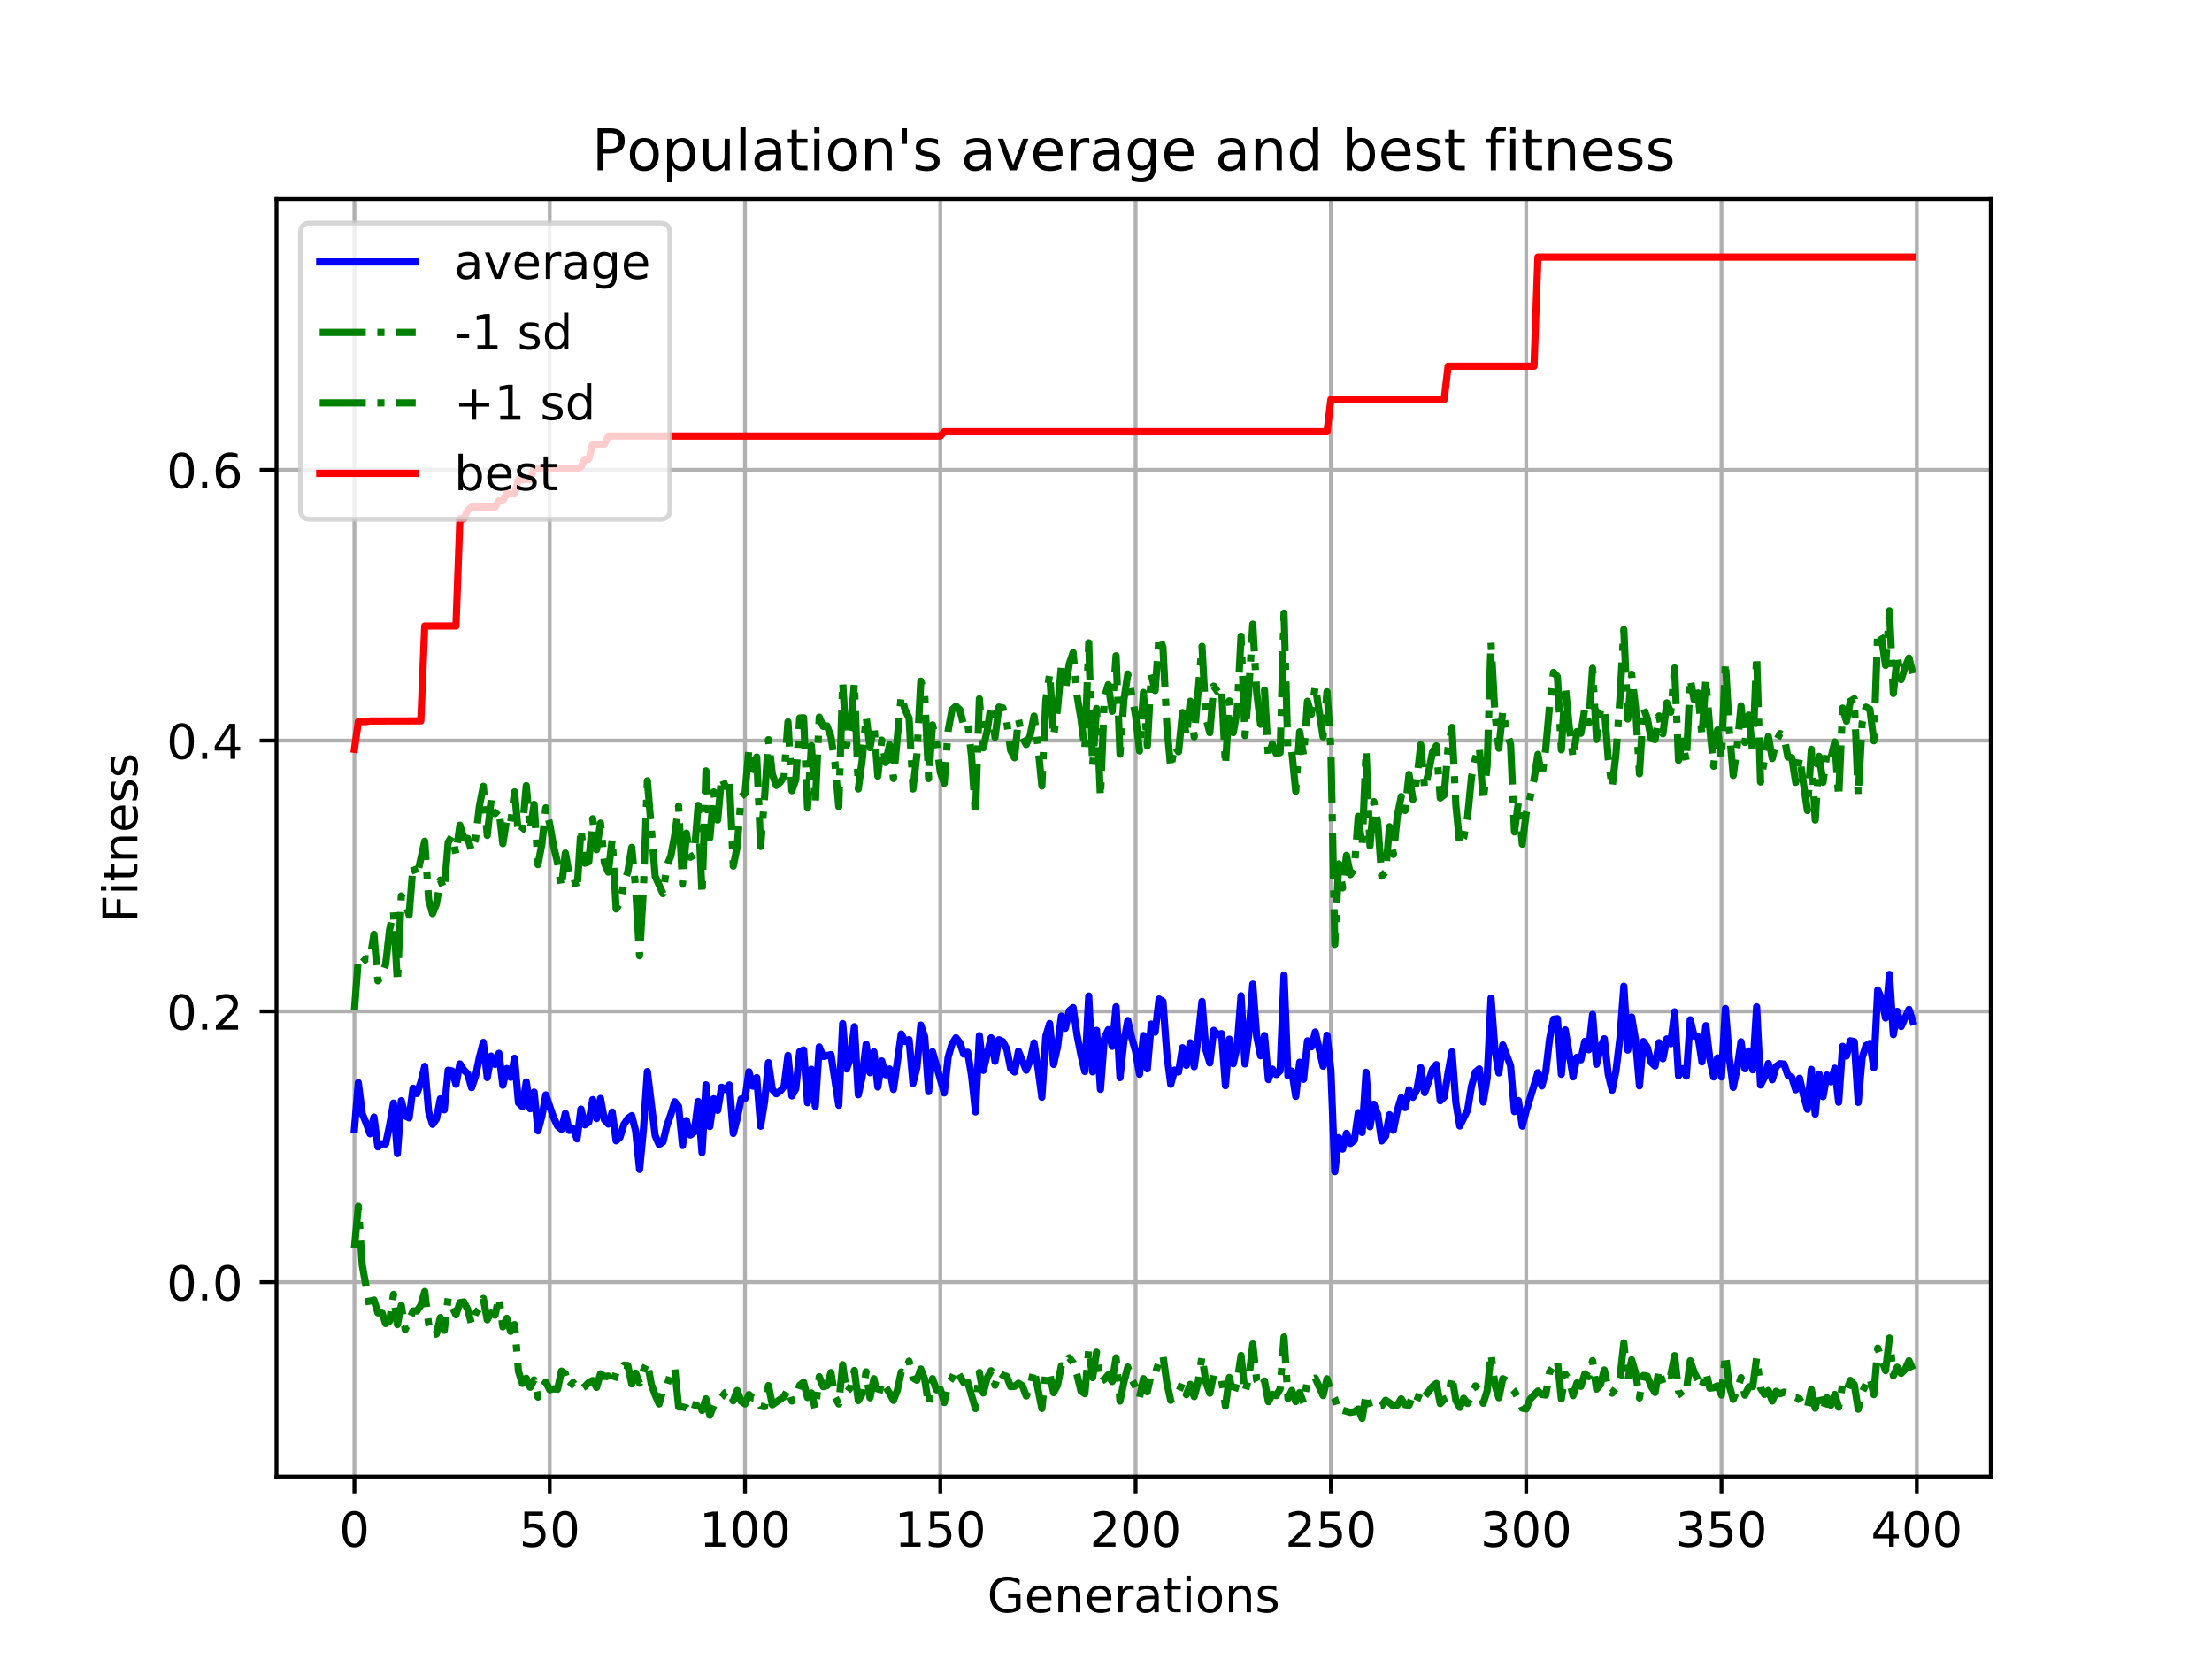 <?xml version="1.0" encoding="utf-8" standalone="no"?>
<!DOCTYPE svg PUBLIC "-//W3C//DTD SVG 1.1//EN"
  "http://www.w3.org/Graphics/SVG/1.1/DTD/svg11.dtd">
<!-- Created with matplotlib (https://matplotlib.org/) -->
<svg height="345.6pt" version="1.1" viewBox="0 0 460.8 345.6" width="460.8pt" xmlns="http://www.w3.org/2000/svg" xmlns:xlink="http://www.w3.org/1999/xlink">
 <defs>
  <style type="text/css">
*{stroke-linecap:butt;stroke-linejoin:round;}
  </style>
 </defs>
 <g id="figure_1">
  <g id="patch_1">
   <path d="M 0 345.6 
L 460.8 345.6 
L 460.8 0 
L 0 0 
z
" style="fill:#ffffff;"/>
  </g>
  <g id="axes_1">
   <g id="patch_2">
    <path d="M 57.6 307.584 
L 414.72 307.584 
L 414.72 41.472 
L 57.6 41.472 
z
" style="fill:#ffffff;"/>
   </g>
   <g id="matplotlib.axis_1">
    <g id="xtick_1">
     <g id="line2d_1">
      <path clip-path="url(#p61e92f8ce6)" d="M 73.833 307.584 
L 73.833 41.472 
" style="fill:none;stroke:#b0b0b0;stroke-linecap:square;stroke-width:0.8;"/>
     </g>
     <g id="line2d_2">
      <defs>
       <path d="M 0 0 
L 0 3.5 
" id="m9852af6281" style="stroke:#000000;stroke-width:0.8;"/>
      </defs>
      <g>
       <use style="stroke:#000000;stroke-width:0.8;" x="73.833" xlink:href="#m9852af6281" y="307.584"/>
      </g>
     </g>
     <g id="text_1">
      <!-- 0 -->
      <defs>
       <path d="M 31.781 66.406 
Q 24.172 66.406 20.328 58.906 
Q 16.5 51.422 16.5 36.375 
Q 16.5 21.391 20.328 13.891 
Q 24.172 6.391 31.781 6.391 
Q 39.453 6.391 43.281 13.891 
Q 47.125 21.391 47.125 36.375 
Q 47.125 51.422 43.281 58.906 
Q 39.453 66.406 31.781 66.406 
z
M 31.781 74.219 
Q 44.047 74.219 50.516 64.516 
Q 56.984 54.828 56.984 36.375 
Q 56.984 17.969 50.516 8.266 
Q 44.047 -1.422 31.781 -1.422 
Q 19.531 -1.422 13.062 8.266 
Q 6.594 17.969 6.594 36.375 
Q 6.594 54.828 13.062 64.516 
Q 19.531 74.219 31.781 74.219 
z
" id="DejaVuSans-48"/>
      </defs>
      <g transform="translate(70.651 322.182)scale(0.1 -0.1)">
       <use xlink:href="#DejaVuSans-48"/>
      </g>
     </g>
    </g>
    <g id="xtick_2">
     <g id="line2d_3">
      <path clip-path="url(#p61e92f8ce6)" d="M 114.516 307.584 
L 114.516 41.472 
" style="fill:none;stroke:#b0b0b0;stroke-linecap:square;stroke-width:0.8;"/>
     </g>
     <g id="line2d_4">
      <g>
       <use style="stroke:#000000;stroke-width:0.8;" x="114.516" xlink:href="#m9852af6281" y="307.584"/>
      </g>
     </g>
     <g id="text_2">
      <!-- 50 -->
      <defs>
       <path d="M 10.797 72.906 
L 49.516 72.906 
L 49.516 64.594 
L 19.828 64.594 
L 19.828 46.734 
Q 21.969 47.469 24.109 47.828 
Q 26.266 48.188 28.422 48.188 
Q 40.625 48.188 47.75 41.5 
Q 54.891 34.812 54.891 23.391 
Q 54.891 11.625 47.562 5.094 
Q 40.234 -1.422 26.906 -1.422 
Q 22.312 -1.422 17.547 -0.641 
Q 12.797 0.141 7.719 1.703 
L 7.719 11.625 
Q 12.109 9.234 16.797 8.062 
Q 21.484 6.891 26.703 6.891 
Q 35.156 6.891 40.078 11.328 
Q 45.016 15.766 45.016 23.391 
Q 45.016 31 40.078 35.438 
Q 35.156 39.891 26.703 39.891 
Q 22.75 39.891 18.812 39.016 
Q 14.891 38.141 10.797 36.281 
z
" id="DejaVuSans-53"/>
      </defs>
      <g transform="translate(108.154 322.182)scale(0.1 -0.1)">
       <use xlink:href="#DejaVuSans-53"/>
       <use x="63.623" xlink:href="#DejaVuSans-48"/>
      </g>
     </g>
    </g>
    <g id="xtick_3">
     <g id="line2d_5">
      <path clip-path="url(#p61e92f8ce6)" d="M 155.2 307.584 
L 155.2 41.472 
" style="fill:none;stroke:#b0b0b0;stroke-linecap:square;stroke-width:0.8;"/>
     </g>
     <g id="line2d_6">
      <g>
       <use style="stroke:#000000;stroke-width:0.8;" x="155.2" xlink:href="#m9852af6281" y="307.584"/>
      </g>
     </g>
     <g id="text_3">
      <!-- 100 -->
      <defs>
       <path d="M 12.406 8.297 
L 28.516 8.297 
L 28.516 63.922 
L 10.984 60.406 
L 10.984 69.391 
L 28.422 72.906 
L 38.281 72.906 
L 38.281 8.297 
L 54.391 8.297 
L 54.391 0 
L 12.406 0 
z
" id="DejaVuSans-49"/>
      </defs>
      <g transform="translate(145.656 322.182)scale(0.1 -0.1)">
       <use xlink:href="#DejaVuSans-49"/>
       <use x="63.623" xlink:href="#DejaVuSans-48"/>
       <use x="127.246" xlink:href="#DejaVuSans-48"/>
      </g>
     </g>
    </g>
    <g id="xtick_4">
     <g id="line2d_7">
      <path clip-path="url(#p61e92f8ce6)" d="M 195.883 307.584 
L 195.883 41.472 
" style="fill:none;stroke:#b0b0b0;stroke-linecap:square;stroke-width:0.8;"/>
     </g>
     <g id="line2d_8">
      <g>
       <use style="stroke:#000000;stroke-width:0.8;" x="195.883" xlink:href="#m9852af6281" y="307.584"/>
      </g>
     </g>
     <g id="text_4">
      <!-- 150 -->
      <g transform="translate(186.34 322.182)scale(0.1 -0.1)">
       <use xlink:href="#DejaVuSans-49"/>
       <use x="63.623" xlink:href="#DejaVuSans-53"/>
       <use x="127.246" xlink:href="#DejaVuSans-48"/>
      </g>
     </g>
    </g>
    <g id="xtick_5">
     <g id="line2d_9">
      <path clip-path="url(#p61e92f8ce6)" d="M 236.567 307.584 
L 236.567 41.472 
" style="fill:none;stroke:#b0b0b0;stroke-linecap:square;stroke-width:0.8;"/>
     </g>
     <g id="line2d_10">
      <g>
       <use style="stroke:#000000;stroke-width:0.8;" x="236.567" xlink:href="#m9852af6281" y="307.584"/>
      </g>
     </g>
     <g id="text_5">
      <!-- 200 -->
      <defs>
       <path d="M 19.188 8.297 
L 53.609 8.297 
L 53.609 0 
L 7.328 0 
L 7.328 8.297 
Q 12.938 14.109 22.625 23.891 
Q 32.328 33.688 34.812 36.531 
Q 39.547 41.844 41.422 45.531 
Q 43.312 49.219 43.312 52.781 
Q 43.312 58.594 39.234 62.25 
Q 35.156 65.922 28.609 65.922 
Q 23.969 65.922 18.812 64.312 
Q 13.672 62.703 7.812 59.422 
L 7.812 69.391 
Q 13.766 71.781 18.938 73 
Q 24.125 74.219 28.422 74.219 
Q 39.75 74.219 46.484 68.547 
Q 53.219 62.891 53.219 53.422 
Q 53.219 48.922 51.531 44.891 
Q 49.859 40.875 45.406 35.406 
Q 44.188 33.984 37.641 27.219 
Q 31.109 20.453 19.188 8.297 
z
" id="DejaVuSans-50"/>
      </defs>
      <g transform="translate(227.023 322.182)scale(0.1 -0.1)">
       <use xlink:href="#DejaVuSans-50"/>
       <use x="63.623" xlink:href="#DejaVuSans-48"/>
       <use x="127.246" xlink:href="#DejaVuSans-48"/>
      </g>
     </g>
    </g>
    <g id="xtick_6">
     <g id="line2d_11">
      <path clip-path="url(#p61e92f8ce6)" d="M 277.25 307.584 
L 277.25 41.472 
" style="fill:none;stroke:#b0b0b0;stroke-linecap:square;stroke-width:0.8;"/>
     </g>
     <g id="line2d_12">
      <g>
       <use style="stroke:#000000;stroke-width:0.8;" x="277.25" xlink:href="#m9852af6281" y="307.584"/>
      </g>
     </g>
     <g id="text_6">
      <!-- 250 -->
      <g transform="translate(267.707 322.182)scale(0.1 -0.1)">
       <use xlink:href="#DejaVuSans-50"/>
       <use x="63.623" xlink:href="#DejaVuSans-53"/>
       <use x="127.246" xlink:href="#DejaVuSans-48"/>
      </g>
     </g>
    </g>
    <g id="xtick_7">
     <g id="line2d_13">
      <path clip-path="url(#p61e92f8ce6)" d="M 317.934 307.584 
L 317.934 41.472 
" style="fill:none;stroke:#b0b0b0;stroke-linecap:square;stroke-width:0.8;"/>
     </g>
     <g id="line2d_14">
      <g>
       <use style="stroke:#000000;stroke-width:0.8;" x="317.934" xlink:href="#m9852af6281" y="307.584"/>
      </g>
     </g>
     <g id="text_7">
      <!-- 300 -->
      <defs>
       <path d="M 40.578 39.312 
Q 47.656 37.797 51.625 33 
Q 55.609 28.219 55.609 21.188 
Q 55.609 10.406 48.188 4.484 
Q 40.766 -1.422 27.094 -1.422 
Q 22.516 -1.422 17.656 -0.516 
Q 12.797 0.391 7.625 2.203 
L 7.625 11.719 
Q 11.719 9.328 16.594 8.109 
Q 21.484 6.891 26.812 6.891 
Q 36.078 6.891 40.938 10.547 
Q 45.797 14.203 45.797 21.188 
Q 45.797 27.641 41.281 31.266 
Q 36.766 34.906 28.719 34.906 
L 20.219 34.906 
L 20.219 43.016 
L 29.109 43.016 
Q 36.375 43.016 40.234 45.922 
Q 44.094 48.828 44.094 54.297 
Q 44.094 59.906 40.109 62.906 
Q 36.141 65.922 28.719 65.922 
Q 24.656 65.922 20.016 65.031 
Q 15.375 64.156 9.812 62.312 
L 9.812 71.094 
Q 15.438 72.656 20.344 73.438 
Q 25.25 74.219 29.594 74.219 
Q 40.828 74.219 47.359 69.109 
Q 53.906 64.016 53.906 55.328 
Q 53.906 49.266 50.438 45.094 
Q 46.969 40.922 40.578 39.312 
z
" id="DejaVuSans-51"/>
      </defs>
      <g transform="translate(308.39 322.182)scale(0.1 -0.1)">
       <use xlink:href="#DejaVuSans-51"/>
       <use x="63.623" xlink:href="#DejaVuSans-48"/>
       <use x="127.246" xlink:href="#DejaVuSans-48"/>
      </g>
     </g>
    </g>
    <g id="xtick_8">
     <g id="line2d_15">
      <path clip-path="url(#p61e92f8ce6)" d="M 358.617 307.584 
L 358.617 41.472 
" style="fill:none;stroke:#b0b0b0;stroke-linecap:square;stroke-width:0.8;"/>
     </g>
     <g id="line2d_16">
      <g>
       <use style="stroke:#000000;stroke-width:0.8;" x="358.617" xlink:href="#m9852af6281" y="307.584"/>
      </g>
     </g>
     <g id="text_8">
      <!-- 350 -->
      <g transform="translate(349.074 322.182)scale(0.1 -0.1)">
       <use xlink:href="#DejaVuSans-51"/>
       <use x="63.623" xlink:href="#DejaVuSans-53"/>
       <use x="127.246" xlink:href="#DejaVuSans-48"/>
      </g>
     </g>
    </g>
    <g id="xtick_9">
     <g id="line2d_17">
      <path clip-path="url(#p61e92f8ce6)" d="M 399.301 307.584 
L 399.301 41.472 
" style="fill:none;stroke:#b0b0b0;stroke-linecap:square;stroke-width:0.8;"/>
     </g>
     <g id="line2d_18">
      <g>
       <use style="stroke:#000000;stroke-width:0.8;" x="399.301" xlink:href="#m9852af6281" y="307.584"/>
      </g>
     </g>
     <g id="text_9">
      <!-- 400 -->
      <defs>
       <path d="M 37.797 64.312 
L 12.891 25.391 
L 37.797 25.391 
z
M 35.203 72.906 
L 47.609 72.906 
L 47.609 25.391 
L 58.016 25.391 
L 58.016 17.188 
L 47.609 17.188 
L 47.609 0 
L 37.797 0 
L 37.797 17.188 
L 4.891 17.188 
L 4.891 26.703 
z
" id="DejaVuSans-52"/>
      </defs>
      <g transform="translate(389.757 322.182)scale(0.1 -0.1)">
       <use xlink:href="#DejaVuSans-52"/>
       <use x="63.623" xlink:href="#DejaVuSans-48"/>
       <use x="127.246" xlink:href="#DejaVuSans-48"/>
      </g>
     </g>
    </g>
    <g id="text_10">
     <!-- Generations -->
     <defs>
      <path d="M 59.516 10.406 
L 59.516 29.984 
L 43.406 29.984 
L 43.406 38.094 
L 69.281 38.094 
L 69.281 6.781 
Q 63.578 2.734 56.688 0.656 
Q 49.812 -1.422 42 -1.422 
Q 24.906 -1.422 15.25 8.562 
Q 5.609 18.562 5.609 36.375 
Q 5.609 54.25 15.25 64.234 
Q 24.906 74.219 42 74.219 
Q 49.125 74.219 55.547 72.453 
Q 61.969 70.703 67.391 67.281 
L 67.391 56.781 
Q 61.922 61.422 55.766 63.766 
Q 49.609 66.109 42.828 66.109 
Q 29.438 66.109 22.719 58.641 
Q 16.016 51.172 16.016 36.375 
Q 16.016 21.625 22.719 14.156 
Q 29.438 6.688 42.828 6.688 
Q 48.047 6.688 52.141 7.594 
Q 56.25 8.5 59.516 10.406 
z
" id="DejaVuSans-71"/>
      <path d="M 56.203 29.594 
L 56.203 25.203 
L 14.891 25.203 
Q 15.484 15.922 20.484 11.062 
Q 25.484 6.203 34.422 6.203 
Q 39.594 6.203 44.453 7.469 
Q 49.312 8.734 54.109 11.281 
L 54.109 2.781 
Q 49.266 0.734 44.188 -0.344 
Q 39.109 -1.422 33.891 -1.422 
Q 20.797 -1.422 13.156 6.188 
Q 5.516 13.812 5.516 26.812 
Q 5.516 40.234 12.766 48.109 
Q 20.016 56 32.328 56 
Q 43.359 56 49.781 48.891 
Q 56.203 41.797 56.203 29.594 
z
M 47.219 32.234 
Q 47.125 39.594 43.094 43.984 
Q 39.062 48.391 32.422 48.391 
Q 24.906 48.391 20.391 44.141 
Q 15.875 39.891 15.188 32.172 
z
" id="DejaVuSans-101"/>
      <path d="M 54.891 33.016 
L 54.891 0 
L 45.906 0 
L 45.906 32.719 
Q 45.906 40.484 42.875 44.328 
Q 39.844 48.188 33.797 48.188 
Q 26.516 48.188 22.312 43.547 
Q 18.109 38.922 18.109 30.906 
L 18.109 0 
L 9.078 0 
L 9.078 54.688 
L 18.109 54.688 
L 18.109 46.188 
Q 21.344 51.125 25.703 53.562 
Q 30.078 56 35.797 56 
Q 45.219 56 50.047 50.172 
Q 54.891 44.344 54.891 33.016 
z
" id="DejaVuSans-110"/>
      <path d="M 41.109 46.297 
Q 39.594 47.172 37.812 47.578 
Q 36.031 48 33.891 48 
Q 26.266 48 22.188 43.047 
Q 18.109 38.094 18.109 28.812 
L 18.109 0 
L 9.078 0 
L 9.078 54.688 
L 18.109 54.688 
L 18.109 46.188 
Q 20.953 51.172 25.484 53.578 
Q 30.031 56 36.531 56 
Q 37.453 56 38.578 55.875 
Q 39.703 55.766 41.062 55.516 
z
" id="DejaVuSans-114"/>
      <path d="M 34.281 27.484 
Q 23.391 27.484 19.188 25 
Q 14.984 22.516 14.984 16.5 
Q 14.984 11.719 18.141 8.906 
Q 21.297 6.109 26.703 6.109 
Q 34.188 6.109 38.703 11.406 
Q 43.219 16.703 43.219 25.484 
L 43.219 27.484 
z
M 52.203 31.203 
L 52.203 0 
L 43.219 0 
L 43.219 8.297 
Q 40.141 3.328 35.547 0.953 
Q 30.953 -1.422 24.312 -1.422 
Q 15.922 -1.422 10.953 3.297 
Q 6 8.016 6 15.922 
Q 6 25.141 12.172 29.828 
Q 18.359 34.516 30.609 34.516 
L 43.219 34.516 
L 43.219 35.406 
Q 43.219 41.609 39.141 45 
Q 35.062 48.391 27.688 48.391 
Q 23 48.391 18.547 47.266 
Q 14.109 46.141 10.016 43.891 
L 10.016 52.203 
Q 14.938 54.109 19.578 55.047 
Q 24.219 56 28.609 56 
Q 40.484 56 46.344 49.844 
Q 52.203 43.703 52.203 31.203 
z
" id="DejaVuSans-97"/>
      <path d="M 18.312 70.219 
L 18.312 54.688 
L 36.812 54.688 
L 36.812 47.703 
L 18.312 47.703 
L 18.312 18.016 
Q 18.312 11.328 20.141 9.422 
Q 21.969 7.516 27.594 7.516 
L 36.812 7.516 
L 36.812 0 
L 27.594 0 
Q 17.188 0 13.234 3.875 
Q 9.281 7.766 9.281 18.016 
L 9.281 47.703 
L 2.688 47.703 
L 2.688 54.688 
L 9.281 54.688 
L 9.281 70.219 
z
" id="DejaVuSans-116"/>
      <path d="M 9.422 54.688 
L 18.406 54.688 
L 18.406 0 
L 9.422 0 
z
M 9.422 75.984 
L 18.406 75.984 
L 18.406 64.594 
L 9.422 64.594 
z
" id="DejaVuSans-105"/>
      <path d="M 30.609 48.391 
Q 23.391 48.391 19.188 42.75 
Q 14.984 37.109 14.984 27.297 
Q 14.984 17.484 19.156 11.844 
Q 23.344 6.203 30.609 6.203 
Q 37.797 6.203 41.984 11.859 
Q 46.188 17.531 46.188 27.297 
Q 46.188 37.016 41.984 42.703 
Q 37.797 48.391 30.609 48.391 
z
M 30.609 56 
Q 42.328 56 49.016 48.375 
Q 55.719 40.766 55.719 27.297 
Q 55.719 13.875 49.016 6.219 
Q 42.328 -1.422 30.609 -1.422 
Q 18.844 -1.422 12.172 6.219 
Q 5.516 13.875 5.516 27.297 
Q 5.516 40.766 12.172 48.375 
Q 18.844 56 30.609 56 
z
" id="DejaVuSans-111"/>
      <path d="M 44.281 53.078 
L 44.281 44.578 
Q 40.484 46.531 36.375 47.5 
Q 32.281 48.484 27.875 48.484 
Q 21.188 48.484 17.844 46.438 
Q 14.5 44.391 14.5 40.281 
Q 14.5 37.156 16.891 35.375 
Q 19.281 33.594 26.516 31.984 
L 29.594 31.297 
Q 39.156 29.25 43.188 25.516 
Q 47.219 21.781 47.219 15.094 
Q 47.219 7.469 41.188 3.016 
Q 35.156 -1.422 24.609 -1.422 
Q 20.219 -1.422 15.453 -0.562 
Q 10.688 0.297 5.422 2 
L 5.422 11.281 
Q 10.406 8.688 15.234 7.391 
Q 20.062 6.109 24.812 6.109 
Q 31.156 6.109 34.562 8.281 
Q 37.984 10.453 37.984 14.406 
Q 37.984 18.062 35.516 20.016 
Q 33.062 21.969 24.703 23.781 
L 21.578 24.516 
Q 13.234 26.266 9.516 29.906 
Q 5.812 33.547 5.812 39.891 
Q 5.812 47.609 11.281 51.797 
Q 16.75 56 26.812 56 
Q 31.781 56 36.172 55.266 
Q 40.578 54.547 44.281 53.078 
z
" id="DejaVuSans-115"/>
     </defs>
     <g transform="translate(205.662 335.861)scale(0.1 -0.1)">
      <use xlink:href="#DejaVuSans-71"/>
      <use x="77.49" xlink:href="#DejaVuSans-101"/>
      <use x="139.014" xlink:href="#DejaVuSans-110"/>
      <use x="202.393" xlink:href="#DejaVuSans-101"/>
      <use x="263.916" xlink:href="#DejaVuSans-114"/>
      <use x="305.029" xlink:href="#DejaVuSans-97"/>
      <use x="366.309" xlink:href="#DejaVuSans-116"/>
      <use x="405.518" xlink:href="#DejaVuSans-105"/>
      <use x="433.301" xlink:href="#DejaVuSans-111"/>
      <use x="494.482" xlink:href="#DejaVuSans-110"/>
      <use x="557.861" xlink:href="#DejaVuSans-115"/>
     </g>
    </g>
   </g>
   <g id="matplotlib.axis_2">
    <g id="ytick_1">
     <g id="line2d_19">
      <path clip-path="url(#p61e92f8ce6)" d="M 57.6 267.096 
L 414.72 267.096 
" style="fill:none;stroke:#b0b0b0;stroke-linecap:square;stroke-width:0.8;"/>
     </g>
     <g id="line2d_20">
      <defs>
       <path d="M 0 0 
L -3.5 0 
" id="mb321fc0317" style="stroke:#000000;stroke-width:0.8;"/>
      </defs>
      <g>
       <use style="stroke:#000000;stroke-width:0.8;" x="57.6" xlink:href="#mb321fc0317" y="267.096"/>
      </g>
     </g>
     <g id="text_11">
      <!-- 0.0 -->
      <defs>
       <path d="M 10.688 12.406 
L 21 12.406 
L 21 0 
L 10.688 0 
z
" id="DejaVuSans-46"/>
      </defs>
      <g transform="translate(34.697 270.896)scale(0.1 -0.1)">
       <use xlink:href="#DejaVuSans-48"/>
       <use x="63.623" xlink:href="#DejaVuSans-46"/>
       <use x="95.41" xlink:href="#DejaVuSans-48"/>
      </g>
     </g>
    </g>
    <g id="ytick_2">
     <g id="line2d_21">
      <path clip-path="url(#p61e92f8ce6)" d="M 57.6 210.686 
L 414.72 210.686 
" style="fill:none;stroke:#b0b0b0;stroke-linecap:square;stroke-width:0.8;"/>
     </g>
     <g id="line2d_22">
      <g>
       <use style="stroke:#000000;stroke-width:0.8;" x="57.6" xlink:href="#mb321fc0317" y="210.686"/>
      </g>
     </g>
     <g id="text_12">
      <!-- 0.2 -->
      <g transform="translate(34.697 214.485)scale(0.1 -0.1)">
       <use xlink:href="#DejaVuSans-48"/>
       <use x="63.623" xlink:href="#DejaVuSans-46"/>
       <use x="95.41" xlink:href="#DejaVuSans-50"/>
      </g>
     </g>
    </g>
    <g id="ytick_3">
     <g id="line2d_23">
      <path clip-path="url(#p61e92f8ce6)" d="M 57.6 154.276 
L 414.72 154.276 
" style="fill:none;stroke:#b0b0b0;stroke-linecap:square;stroke-width:0.8;"/>
     </g>
     <g id="line2d_24">
      <g>
       <use style="stroke:#000000;stroke-width:0.8;" x="57.6" xlink:href="#mb321fc0317" y="154.276"/>
      </g>
     </g>
     <g id="text_13">
      <!-- 0.4 -->
      <g transform="translate(34.697 158.075)scale(0.1 -0.1)">
       <use xlink:href="#DejaVuSans-48"/>
       <use x="63.623" xlink:href="#DejaVuSans-46"/>
       <use x="95.41" xlink:href="#DejaVuSans-52"/>
      </g>
     </g>
    </g>
    <g id="ytick_4">
     <g id="line2d_25">
      <path clip-path="url(#p61e92f8ce6)" d="M 57.6 97.865 
L 414.72 97.865 
" style="fill:none;stroke:#b0b0b0;stroke-linecap:square;stroke-width:0.8;"/>
     </g>
     <g id="line2d_26">
      <g>
       <use style="stroke:#000000;stroke-width:0.8;" x="57.6" xlink:href="#mb321fc0317" y="97.865"/>
      </g>
     </g>
     <g id="text_14">
      <!-- 0.6 -->
      <defs>
       <path d="M 33.016 40.375 
Q 26.375 40.375 22.484 35.828 
Q 18.609 31.297 18.609 23.391 
Q 18.609 15.531 22.484 10.953 
Q 26.375 6.391 33.016 6.391 
Q 39.656 6.391 43.531 10.953 
Q 47.406 15.531 47.406 23.391 
Q 47.406 31.297 43.531 35.828 
Q 39.656 40.375 33.016 40.375 
z
M 52.594 71.297 
L 52.594 62.312 
Q 48.875 64.062 45.094 64.984 
Q 41.312 65.922 37.594 65.922 
Q 27.828 65.922 22.672 59.328 
Q 17.531 52.734 16.797 39.406 
Q 19.672 43.656 24.016 45.922 
Q 28.375 48.188 33.594 48.188 
Q 44.578 48.188 50.953 41.516 
Q 57.328 34.859 57.328 23.391 
Q 57.328 12.156 50.688 5.359 
Q 44.047 -1.422 33.016 -1.422 
Q 20.359 -1.422 13.672 8.266 
Q 6.984 17.969 6.984 36.375 
Q 6.984 53.656 15.188 63.938 
Q 23.391 74.219 37.203 74.219 
Q 40.922 74.219 44.703 73.484 
Q 48.484 72.75 52.594 71.297 
z
" id="DejaVuSans-54"/>
      </defs>
      <g transform="translate(34.697 101.664)scale(0.1 -0.1)">
       <use xlink:href="#DejaVuSans-48"/>
       <use x="63.623" xlink:href="#DejaVuSans-46"/>
       <use x="95.41" xlink:href="#DejaVuSans-54"/>
      </g>
     </g>
    </g>
    <g id="text_15">
     <!-- Fitness -->
     <defs>
      <path d="M 9.812 72.906 
L 51.703 72.906 
L 51.703 64.594 
L 19.672 64.594 
L 19.672 43.109 
L 48.578 43.109 
L 48.578 34.812 
L 19.672 34.812 
L 19.672 0 
L 9.812 0 
z
" id="DejaVuSans-70"/>
     </defs>
     <g transform="translate(28.617 192.202)rotate(-90)scale(0.1 -0.1)">
      <use xlink:href="#DejaVuSans-70"/>
      <use x="57.41" xlink:href="#DejaVuSans-105"/>
      <use x="85.193" xlink:href="#DejaVuSans-116"/>
      <use x="124.402" xlink:href="#DejaVuSans-110"/>
      <use x="187.781" xlink:href="#DejaVuSans-101"/>
      <use x="249.305" xlink:href="#DejaVuSans-115"/>
      <use x="301.404" xlink:href="#DejaVuSans-115"/>
     </g>
    </g>
   </g>
   <g id="line2d_27">
    <path clip-path="url(#p61e92f8ce6)" d="M 73.833 235.243 
L 74.646 225.53 
L 75.46 232.021 
L 76.274 233.958 
L 77.087 236.191 
L 77.901 232.712 
L 78.715 238.904 
L 79.528 238.278 
L 80.342 238.3 
L 81.156 234.428 
L 81.969 229.795 
L 82.783 240.317 
L 83.597 229.287 
L 84.41 232.46 
L 85.224 232.881 
L 86.038 226.695 
L 86.851 227.802 
L 87.665 225.46 
L 88.479 222.135 
L 89.292 231.6 
L 90.106 234.22 
L 90.92 233.109 
L 91.733 228.909 
L 92.547 231.2 
L 93.361 222.948 
L 94.174 223.106 
L 94.988 225.887 
L 95.802 221.636 
L 96.616 222.896 
L 97.429 223.724 
L 98.243 226.58 
L 99.057 224.228 
L 99.87 220.243 
L 100.684 217.147 
L 101.498 224.486 
L 102.311 220.003 
L 103.125 221.733 
L 103.939 219.43 
L 104.752 226.078 
L 105.566 222.598 
L 106.38 224.429 
L 107.193 220.452 
L 108.007 229.735 
L 108.821 230.521 
L 109.634 225.384 
L 110.448 230.97 
L 111.262 227.508 
L 112.075 235.574 
L 112.889 232.516 
L 113.703 228.094 
L 115.33 232.826 
L 116.144 234.555 
L 116.957 235.254 
L 117.771 231.926 
L 118.585 235.492 
L 119.398 235.138 
L 120.212 237.254 
L 121.026 231.04 
L 121.839 234.327 
L 122.653 233.761 
L 123.467 229.072 
L 124.28 233.016 
L 125.094 228.827 
L 125.908 233.257 
L 126.721 234.165 
L 127.535 231.662 
L 128.349 237.652 
L 129.162 236.915 
L 129.976 234.227 
L 130.79 233.013 
L 131.603 232.413 
L 132.417 235.609 
L 133.231 243.633 
L 134.044 235.202 
L 134.858 223.223 
L 136.485 236.571 
L 137.299 238.424 
L 138.113 237.891 
L 138.926 234.512 
L 139.74 232.191 
L 140.554 229.524 
L 141.367 230.493 
L 142.181 238.642 
L 142.995 233.424 
L 143.808 236.442 
L 144.622 235.807 
L 145.436 229.462 
L 146.249 240.114 
L 147.063 225.991 
L 147.877 234.682 
L 148.69 228.891 
L 149.504 231.304 
L 150.318 226.496 
L 151.131 226.941 
L 151.945 226.022 
L 152.759 236.12 
L 153.572 233.012 
L 154.386 228.938 
L 155.2 228.85 
L 156.013 223.266 
L 156.827 226.268 
L 157.641 224.494 
L 158.454 234.616 
L 159.268 229.595 
L 160.082 221.368 
L 160.895 226.961 
L 161.709 227.857 
L 162.523 227.306 
L 163.336 226.321 
L 164.15 219.869 
L 164.964 228.293 
L 165.777 226.808 
L 166.591 219.08 
L 167.405 218.731 
L 168.219 229.722 
L 169.032 222.747 
L 169.846 230.474 
L 170.66 218.097 
L 171.473 220.085 
L 173.101 219.695 
L 174.728 230.246 
L 175.542 213.231 
L 176.355 222.689 
L 177.169 220.473 
L 177.983 213.879 
L 178.796 228.058 
L 179.61 224.342 
L 180.424 217.547 
L 181.237 223.462 
L 182.051 219.112 
L 182.865 226.445 
L 183.678 221.019 
L 184.492 223.887 
L 185.306 222.69 
L 186.119 226.946 
L 187.747 215.393 
L 188.56 216.978 
L 189.374 216.577 
L 190.188 225.698 
L 191.001 222.385 
L 191.815 213.544 
L 192.629 215.992 
L 193.442 227.412 
L 194.256 219.107 
L 196.697 227.682 
L 197.511 220.238 
L 198.324 217.453 
L 199.138 216.187 
L 199.952 217.216 
L 200.765 219.588 
L 201.579 219.198 
L 202.393 224.086 
L 203.206 231.634 
L 204.02 215.748 
L 204.834 222.987 
L 206.461 216.197 
L 207.275 221.089 
L 208.088 216.594 
L 208.902 216.971 
L 209.716 218.539 
L 210.529 222.577 
L 211.343 223.324 
L 212.157 218.982 
L 213.784 222.949 
L 214.598 220.95 
L 215.411 217.246 
L 216.225 222.48 
L 217.039 228.578 
L 217.852 215.89 
L 218.666 213.224 
L 219.48 221.737 
L 220.293 218.156 
L 221.107 211.685 
L 221.921 214.223 
L 222.734 210.595 
L 223.548 209.895 
L 224.362 215.587 
L 225.175 219.738 
L 225.989 223.207 
L 226.803 207.486 
L 227.616 223.293 
L 228.43 214.643 
L 229.244 226.941 
L 230.057 216.337 
L 230.871 214.515 
L 231.685 217.984 
L 232.498 209.724 
L 233.312 224.49 
L 234.126 216.875 
L 234.939 212.593 
L 235.753 216.168 
L 236.567 219.04 
L 237.381 223.794 
L 238.194 215.722 
L 239.008 222.671 
L 239.822 213.33 
L 240.635 215.022 
L 241.449 208.112 
L 242.263 208.622 
L 243.076 219.687 
L 243.89 225.884 
L 244.704 222.929 
L 245.517 223.316 
L 246.331 218.257 
L 247.145 221.927 
L 247.958 217.23 
L 248.772 222.226 
L 249.586 216.274 
L 250.399 208.614 
L 251.213 218.748 
L 252.027 221.431 
L 252.84 214.643 
L 253.654 215.516 
L 254.468 215.317 
L 255.281 226.18 
L 256.095 216.475 
L 256.909 221.603 
L 257.722 218.023 
L 258.536 207.444 
L 259.35 221.64 
L 260.163 215.272 
L 260.977 205.007 
L 261.791 215.892 
L 262.604 219.932 
L 263.418 215.72 
L 264.232 224.896 
L 265.045 222.71 
L 265.859 223.851 
L 266.673 223.064 
L 267.486 203.119 
L 268.3 224.134 
L 269.114 223.136 
L 269.927 228.41 
L 270.741 221.276 
L 271.555 224.835 
L 272.368 216.826 
L 273.182 218.074 
L 273.996 214.989 
L 275.623 222.107 
L 276.437 215.668 
L 277.25 222.982 
L 278.064 244.082 
L 278.878 236.992 
L 279.691 239.377 
L 280.505 236.093 
L 281.319 238.222 
L 282.132 237.551 
L 282.946 231.788 
L 283.76 235.922 
L 284.573 223.377 
L 285.387 234.722 
L 286.201 230.027 
L 287.014 232.147 
L 287.828 237.679 
L 288.642 236.684 
L 289.455 232.217 
L 290.269 235.461 
L 291.083 231.36 
L 291.896 228.669 
L 292.71 230.735 
L 293.524 227.024 
L 294.337 228.592 
L 295.151 227.021 
L 295.965 222.416 
L 296.778 227.619 
L 297.592 225.378 
L 298.406 222.778 
L 299.219 221.786 
L 300.033 229.316 
L 300.847 228.556 
L 301.66 223.453 
L 302.474 219.116 
L 303.288 229.729 
L 304.101 234.568 
L 305.729 231.25 
L 306.543 226.287 
L 307.356 223.328 
L 308.17 222.674 
L 308.984 229.578 
L 309.797 224.648 
L 310.611 207.912 
L 311.425 218.678 
L 312.238 223.52 
L 313.052 217.67 
L 314.679 222.014 
L 315.493 231.57 
L 316.307 229.278 
L 317.12 234.597 
L 317.934 231.453 
L 320.375 223.462 
L 321.189 226.223 
L 322.002 223.321 
L 322.816 216.367 
L 323.63 212.326 
L 324.443 212.212 
L 325.257 223.803 
L 326.071 214.547 
L 327.698 224.335 
L 328.512 220.241 
L 329.325 220.78 
L 330.139 216.94 
L 330.953 218.689 
L 331.766 211.331 
L 332.58 221.712 
L 333.394 218.267 
L 334.207 216.394 
L 335.021 223.786 
L 335.835 227.106 
L 336.648 223.057 
L 337.462 216.262 
L 338.276 205.438 
L 339.089 218.75 
L 339.903 211.857 
L 340.717 216.679 
L 341.53 226.204 
L 342.344 216.97 
L 343.158 218.186 
L 343.971 221.316 
L 344.785 222.075 
L 345.599 217.205 
L 346.412 220.563 
L 347.226 216.421 
L 348.04 217.446 
L 348.853 210.777 
L 349.667 224.113 
L 350.481 222.619 
L 351.294 224.171 
L 352.108 212.439 
L 352.922 215.827 
L 353.735 215.953 
L 354.549 221.211 
L 355.363 213.674 
L 356.176 220.454 
L 356.99 224.348 
L 357.804 220.368 
L 358.617 224.353 
L 359.431 210.086 
L 360.245 220.371 
L 361.058 226.523 
L 361.872 222.572 
L 362.686 217.022 
L 363.499 222.649 
L 364.313 218.939 
L 365.127 222.874 
L 365.94 209.741 
L 366.754 226.033 
L 367.568 224.415 
L 368.381 221.533 
L 369.195 224.929 
L 370.009 222.139 
L 370.822 221.58 
L 371.636 221.667 
L 372.45 223.993 
L 373.263 224.434 
L 374.077 227.024 
L 374.891 224.626 
L 375.704 228.213 
L 376.518 231.075 
L 377.332 222.776 
L 378.146 232.09 
L 378.959 223.763 
L 379.773 228.454 
L 380.587 223.953 
L 381.4 225.355 
L 382.214 222.522 
L 383.028 229.613 
L 383.841 217.979 
L 384.655 219.989 
L 385.469 216.81 
L 386.282 217.001 
L 387.096 229.644 
L 387.91 220.366 
L 388.723 217.812 
L 389.537 217.36 
L 390.351 222.42 
L 391.164 206.234 
L 391.978 208.043 
L 392.792 212.072 
L 393.605 202.984 
L 394.419 215.533 
L 395.233 210.682 
L 396.046 213.837 
L 397.674 210.276 
L 398.487 212.806 
L 398.487 212.806 
" style="fill:none;stroke:#0000ff;stroke-linecap:square;stroke-width:1.5;"/>
   </g>
   <g id="line2d_28">
    <path clip-path="url(#p61e92f8ce6)" d="M 73.833 260.017 
L 74.646 251.313 
L 75.46 263.532 
L 77.087 272.641 
L 77.901 270.806 
L 78.715 273.49 
L 79.528 273.364 
L 80.342 275.733 
L 81.156 275.214 
L 81.969 269.655 
L 82.783 275.938 
L 83.597 271.941 
L 84.41 276.978 
L 86.038 273.104 
L 86.851 273.104 
L 87.665 271.911 
L 88.479 269.035 
L 89.292 275.83 
L 90.106 278.117 
L 90.92 277.883 
L 91.733 274.479 
L 92.547 277.121 
L 93.361 270.413 
L 94.988 273.898 
L 95.802 271.366 
L 96.616 271.223 
L 97.429 272.78 
L 98.243 275.906 
L 99.057 273.637 
L 99.87 272.58 
L 100.684 270.5 
L 101.498 274.946 
L 102.311 273.364 
L 103.125 273.973 
L 103.939 270.286 
L 104.752 276.407 
L 105.566 274.629 
L 106.38 277.36 
L 107.193 275.942 
L 108.007 285.682 
L 108.821 288.201 
L 109.634 287.12 
L 110.448 288.989 
L 111.262 287.461 
L 112.075 291.031 
L 112.889 289.246 
L 113.703 287.909 
L 114.516 289.517 
L 115.33 289.317 
L 116.144 289.418 
L 116.957 285.629 
L 117.771 286.156 
L 118.585 288.867 
L 119.398 288.018 
L 120.212 289.108 
L 121.026 289.408 
L 121.839 288.83 
L 122.653 288.004 
L 123.467 287.593 
L 124.28 289.015 
L 125.094 286.189 
L 125.908 286.742 
L 126.721 286.658 
L 127.535 288.524 
L 128.349 285.954 
L 129.162 285.7 
L 129.976 284.402 
L 130.79 284.464 
L 131.603 288.305 
L 132.417 286.046 
L 133.231 288.163 
L 134.044 285.468 
L 134.858 283.797 
L 135.672 288.342 
L 136.485 290.596 
L 137.299 292.47 
L 138.113 289.619 
L 138.926 288.724 
L 139.74 286.011 
L 140.554 285.024 
L 141.367 293.084 
L 142.181 293.09 
L 142.995 293.279 
L 143.808 294.308 
L 144.622 293.558 
L 145.436 291.152 
L 146.249 293.828 
L 147.063 291.393 
L 147.877 294.825 
L 148.69 292.801 
L 149.504 291.788 
L 150.318 291.049 
L 151.131 290.073 
L 151.945 289.68 
L 152.759 291.817 
L 153.572 289.675 
L 154.386 291.908 
L 155.2 292.457 
L 156.013 290.509 
L 156.827 291.213 
L 157.641 291.291 
L 158.454 292.894 
L 159.268 293.061 
L 160.082 288.642 
L 160.895 292.647 
L 163.336 290.956 
L 164.15 289.379 
L 164.964 291.867 
L 165.777 291.2 
L 166.591 288.583 
L 167.405 287.94 
L 168.219 291.128 
L 169.032 290.176 
L 169.846 293.559 
L 170.66 286.795 
L 171.473 288.858 
L 172.287 288.643 
L 173.101 285.927 
L 173.914 290.987 
L 174.728 292.468 
L 175.542 284.293 
L 176.355 290.071 
L 177.169 289.036 
L 177.983 285.494 
L 178.796 291.763 
L 179.61 290.361 
L 180.424 285.784 
L 181.237 291.176 
L 182.051 287.212 
L 182.865 291.199 
L 183.678 287.847 
L 184.492 288.936 
L 185.306 290.227 
L 186.119 291.727 
L 186.933 289.602 
L 187.747 285.814 
L 188.56 286.039 
L 189.374 283.539 
L 190.188 287.031 
L 191.001 287.534 
L 191.815 285.197 
L 192.629 287.294 
L 193.442 292.643 
L 194.256 287.195 
L 195.07 289.529 
L 195.883 289.406 
L 196.697 292.18 
L 197.511 288.254 
L 198.324 287.061 
L 199.138 285.277 
L 200.765 288.041 
L 201.579 287.925 
L 203.206 293.44 
L 204.02 285.924 
L 204.834 290.181 
L 205.647 287.013 
L 206.461 285.554 
L 207.275 288.571 
L 208.088 285.896 
L 208.902 286.478 
L 209.716 286.735 
L 210.529 288.85 
L 211.343 288.794 
L 212.157 288.15 
L 212.97 288.655 
L 213.784 290.804 
L 214.598 288.685 
L 215.411 285.317 
L 217.039 293.419 
L 217.852 285.87 
L 218.666 286.132 
L 219.48 290.121 
L 220.293 288.586 
L 221.107 284.522 
L 221.921 284.624 
L 222.734 282.844 
L 223.548 283.858 
L 224.362 286.397 
L 225.175 289.756 
L 225.989 290.325 
L 226.803 281.067 
L 227.616 286.988 
L 228.43 281.692 
L 229.244 287.85 
L 230.057 287.348 
L 230.871 286.404 
L 231.685 287.804 
L 232.498 282.851 
L 233.312 291.872 
L 234.126 287.956 
L 234.939 284.786 
L 235.753 287.301 
L 236.567 288.941 
L 237.381 291.153 
L 238.194 287.198 
L 239.008 289.944 
L 239.822 286.19 
L 240.635 286.181 
L 241.449 283.653 
L 242.263 282.404 
L 243.076 288.149 
L 243.89 291.724 
L 244.704 290.484 
L 245.517 290.036 
L 246.331 288.072 
L 247.145 290.517 
L 247.958 288.386 
L 248.772 290.943 
L 249.586 287.971 
L 250.399 282.58 
L 251.213 287.965 
L 252.027 290.23 
L 252.84 286.353 
L 253.654 286.934 
L 254.468 287.379 
L 255.281 292.921 
L 256.095 286.948 
L 256.909 290.577 
L 257.722 287.935 
L 258.536 282.371 
L 259.35 290.042 
L 260.163 287.041 
L 260.977 279.989 
L 261.791 287.515 
L 262.604 288.981 
L 263.418 287.684 
L 264.232 291.994 
L 265.045 290.472 
L 265.859 290.724 
L 266.673 289.346 
L 267.486 278.521 
L 268.3 291.329 
L 269.114 289.664 
L 269.927 291.972 
L 270.741 290.11 
L 271.555 292.262 
L 272.368 287.564 
L 273.996 287.087 
L 275.623 290.708 
L 276.437 287.229 
L 277.25 289.96 
L 278.064 291.433 
L 278.878 294.017 
L 279.691 293.782 
L 281.319 294.23 
L 282.132 294.09 
L 282.946 293.528 
L 283.76 295.488 
L 284.573 290.391 
L 285.387 293.223 
L 287.828 292.853 
L 288.642 291.693 
L 289.455 292.217 
L 290.269 292.916 
L 291.083 292.721 
L 291.896 291.403 
L 292.71 292.636 
L 293.524 292.734 
L 294.337 290.646 
L 295.151 291.77 
L 295.965 289.696 
L 296.778 290.938 
L 298.406 288.834 
L 299.219 288.207 
L 300.033 292.397 
L 300.847 291.507 
L 301.66 291.145 
L 302.474 286.702 
L 303.288 291.732 
L 304.101 293.182 
L 304.915 291.283 
L 305.729 292.368 
L 306.543 290.734 
L 307.356 288.719 
L 308.17 289.666 
L 308.984 292.326 
L 309.797 289.777 
L 310.611 282.012 
L 311.425 288.541 
L 312.238 291.174 
L 313.052 287.203 
L 313.866 287.639 
L 314.679 288.969 
L 315.493 289.837 
L 316.307 291.456 
L 317.12 293.345 
L 317.934 293.509 
L 318.748 291.453 
L 320.375 289.782 
L 321.189 290.493 
L 322.002 290.605 
L 322.816 285.802 
L 324.443 283.448 
L 325.257 291.408 
L 326.071 286.257 
L 326.884 287.495 
L 327.698 290.741 
L 328.512 288.081 
L 329.325 288.801 
L 330.139 286.214 
L 330.953 286.771 
L 331.766 283.451 
L 332.58 289.382 
L 333.394 288.461 
L 334.207 285.395 
L 335.021 289.483 
L 335.835 290.208 
L 336.648 289.167 
L 337.462 287.019 
L 338.276 279.737 
L 339.089 287.72 
L 339.903 283.272 
L 340.717 286.002 
L 341.53 291.213 
L 342.344 286.546 
L 343.158 286.683 
L 343.971 288.795 
L 344.785 290.083 
L 345.599 285.267 
L 346.412 288.254 
L 347.226 286.426 
L 348.04 286.522 
L 348.853 282.405 
L 349.667 289.844 
L 350.481 290.846 
L 351.294 289.759 
L 352.108 283.473 
L 352.922 285.853 
L 354.549 289.143 
L 355.363 285.768 
L 356.176 289.181 
L 356.99 289.076 
L 357.804 288.691 
L 358.617 290.606 
L 359.431 282.239 
L 360.245 288.66 
L 361.058 291.514 
L 361.872 289.555 
L 362.686 286.992 
L 363.499 290.629 
L 364.313 288.915 
L 365.127 288.848 
L 365.94 282.85 
L 366.754 289.165 
L 367.568 290.463 
L 368.381 289.659 
L 369.195 291.853 
L 370.009 289.846 
L 370.822 290.345 
L 371.636 290.006 
L 372.45 290.273 
L 373.263 291.04 
L 374.077 291.078 
L 374.891 291.45 
L 375.704 292.903 
L 376.518 293.312 
L 377.332 289.467 
L 378.146 293.356 
L 378.959 289.959 
L 379.773 293.938 
L 380.587 291.173 
L 381.4 292.745 
L 382.214 290.482 
L 383.028 293.151 
L 383.841 288.447 
L 384.655 289.729 
L 385.469 287.559 
L 386.282 288.441 
L 387.096 293.549 
L 387.91 290.075 
L 388.723 288.313 
L 389.537 286.962 
L 390.351 290.521 
L 391.164 280.836 
L 392.792 285.53 
L 393.605 278.726 
L 394.419 286.595 
L 395.233 284.821 
L 396.046 286.104 
L 396.86 285.282 
L 397.674 283.473 
L 398.487 285.333 
L 398.487 285.333 
" style="fill:none;stroke:#008000;stroke-dasharray:9.6,2.4,1.5,2.4;stroke-dashoffset:0;stroke-width:1.5;"/>
   </g>
   <g id="line2d_29">
    <path clip-path="url(#p61e92f8ce6)" d="M 73.833 210.469 
L 74.646 199.747 
L 75.46 200.511 
L 76.274 199.688 
L 77.087 199.741 
L 77.901 194.619 
L 78.715 204.318 
L 79.528 203.192 
L 80.342 200.868 
L 81.156 193.642 
L 81.969 189.935 
L 82.783 204.696 
L 83.597 186.634 
L 84.41 187.941 
L 85.224 190.628 
L 86.038 180.287 
L 86.851 182.499 
L 88.479 175.234 
L 89.292 187.371 
L 90.106 190.324 
L 90.92 188.335 
L 91.733 183.339 
L 92.547 185.278 
L 93.361 175.483 
L 94.174 174.167 
L 94.988 177.876 
L 95.802 171.906 
L 96.616 174.569 
L 97.429 174.668 
L 98.243 177.253 
L 99.057 174.819 
L 99.87 167.906 
L 100.684 163.794 
L 101.498 174.026 
L 102.311 166.642 
L 103.125 169.494 
L 103.939 168.574 
L 104.752 175.748 
L 105.566 170.568 
L 106.38 171.498 
L 107.193 164.962 
L 108.007 173.788 
L 108.821 172.84 
L 109.634 163.648 
L 110.448 172.951 
L 111.262 167.555 
L 112.075 180.117 
L 112.889 175.786 
L 113.703 168.278 
L 114.516 171.643 
L 115.33 176.335 
L 116.144 179.693 
L 116.957 184.878 
L 117.771 177.696 
L 118.585 182.118 
L 119.398 182.258 
L 120.212 185.401 
L 121.026 172.672 
L 121.839 179.823 
L 122.653 179.519 
L 123.467 170.552 
L 124.28 177.017 
L 125.094 171.465 
L 125.908 179.772 
L 126.721 181.671 
L 127.535 174.799 
L 128.349 189.35 
L 129.162 188.131 
L 129.976 184.052 
L 130.79 181.561 
L 131.603 176.521 
L 132.417 185.172 
L 133.231 199.104 
L 134.044 184.936 
L 134.858 162.65 
L 136.485 182.546 
L 138.113 186.163 
L 138.926 180.301 
L 139.74 178.37 
L 140.554 174.024 
L 141.367 167.902 
L 142.181 184.194 
L 142.995 173.569 
L 143.808 178.575 
L 144.622 178.056 
L 145.436 167.772 
L 146.249 186.4 
L 147.063 160.589 
L 147.877 174.539 
L 148.69 164.98 
L 149.504 170.82 
L 150.318 161.944 
L 151.131 163.808 
L 151.945 162.363 
L 152.759 180.424 
L 153.572 176.348 
L 154.386 165.967 
L 155.2 165.243 
L 156.013 156.023 
L 156.827 161.322 
L 157.641 157.697 
L 158.454 176.339 
L 159.268 166.128 
L 160.082 154.095 
L 160.895 161.275 
L 161.709 163.625 
L 162.523 162.956 
L 163.336 161.687 
L 164.15 150.359 
L 164.964 164.719 
L 165.777 162.417 
L 166.591 149.577 
L 167.405 149.523 
L 168.219 168.317 
L 169.032 155.319 
L 169.846 167.389 
L 170.66 149.399 
L 171.473 151.311 
L 172.287 151.23 
L 173.101 153.463 
L 173.914 158.748 
L 174.728 168.025 
L 175.542 142.168 
L 176.355 155.307 
L 177.169 151.909 
L 177.983 142.264 
L 178.796 164.352 
L 179.61 158.322 
L 180.424 149.311 
L 181.237 155.747 
L 182.051 151.011 
L 182.865 161.691 
L 183.678 154.19 
L 184.492 158.838 
L 185.306 155.154 
L 186.119 162.164 
L 187.747 144.972 
L 188.56 147.917 
L 189.374 149.614 
L 190.188 164.364 
L 191.001 157.235 
L 191.815 141.891 
L 192.629 144.689 
L 193.442 162.182 
L 194.256 151.018 
L 195.07 154.554 
L 195.883 160.885 
L 196.697 163.184 
L 197.511 152.222 
L 198.324 147.845 
L 199.138 147.096 
L 199.952 147.875 
L 200.765 151.134 
L 201.579 150.471 
L 202.393 157.541 
L 203.206 169.827 
L 204.02 145.572 
L 204.834 155.792 
L 205.647 152.18 
L 206.461 146.84 
L 207.275 153.607 
L 208.088 147.292 
L 208.902 147.463 
L 209.716 150.344 
L 210.529 156.303 
L 211.343 157.854 
L 212.157 149.813 
L 212.97 153.541 
L 213.784 155.095 
L 214.598 153.214 
L 215.411 149.175 
L 216.225 155.478 
L 217.039 163.737 
L 217.852 145.91 
L 218.666 140.316 
L 219.48 153.354 
L 220.293 147.727 
L 221.107 138.848 
L 221.921 143.823 
L 222.734 138.346 
L 223.548 135.932 
L 224.362 144.778 
L 225.175 149.72 
L 225.989 156.088 
L 226.803 133.905 
L 227.616 159.597 
L 228.43 147.594 
L 229.244 166.031 
L 230.057 145.325 
L 230.871 142.627 
L 231.685 148.165 
L 232.498 136.597 
L 233.312 157.108 
L 234.126 145.795 
L 234.939 140.399 
L 236.567 149.138 
L 237.381 156.434 
L 238.194 144.246 
L 239.008 155.397 
L 239.822 140.47 
L 240.635 143.863 
L 241.449 132.572 
L 242.263 134.841 
L 243.076 151.225 
L 243.89 160.045 
L 244.704 155.374 
L 245.517 156.597 
L 246.331 148.441 
L 247.145 153.337 
L 247.958 146.075 
L 248.772 153.51 
L 250.399 134.648 
L 251.213 149.531 
L 252.027 152.632 
L 252.84 142.933 
L 253.654 144.098 
L 254.468 143.255 
L 255.281 159.44 
L 256.095 146.002 
L 256.909 152.629 
L 257.722 148.111 
L 258.536 132.517 
L 259.35 153.238 
L 260.163 143.504 
L 260.977 130.025 
L 261.791 144.269 
L 262.604 150.883 
L 263.418 143.756 
L 264.232 157.799 
L 265.045 154.947 
L 265.859 156.978 
L 266.673 156.781 
L 267.486 127.717 
L 268.3 156.939 
L 269.114 156.607 
L 269.927 164.848 
L 270.741 152.441 
L 271.555 157.407 
L 272.368 146.089 
L 273.182 148.776 
L 273.996 142.89 
L 275.623 153.506 
L 276.437 144.108 
L 277.25 156.004 
L 278.064 196.732 
L 278.878 179.968 
L 279.691 184.972 
L 280.505 178.19 
L 281.319 182.214 
L 282.132 181.011 
L 282.946 170.047 
L 283.76 176.356 
L 284.573 156.363 
L 285.387 176.221 
L 286.201 166.992 
L 287.014 171.418 
L 287.828 182.505 
L 288.642 181.675 
L 289.455 172.216 
L 290.269 178.006 
L 291.083 170 
L 291.896 165.936 
L 292.71 168.834 
L 293.524 161.313 
L 294.337 166.538 
L 295.151 162.272 
L 295.965 155.135 
L 296.778 164.299 
L 297.592 160.929 
L 298.406 156.722 
L 299.219 155.366 
L 300.033 166.236 
L 300.847 165.606 
L 301.66 155.761 
L 302.474 151.53 
L 303.288 167.725 
L 304.101 175.953 
L 304.915 174.52 
L 305.729 170.132 
L 306.543 161.84 
L 307.356 157.936 
L 308.17 155.682 
L 308.984 166.83 
L 309.797 159.52 
L 310.611 133.813 
L 311.425 148.815 
L 312.238 155.867 
L 313.052 148.138 
L 313.866 152.324 
L 314.679 155.058 
L 315.493 173.304 
L 316.307 167.1 
L 317.12 175.85 
L 317.934 169.398 
L 318.748 166.186 
L 319.561 162.413 
L 320.375 157.143 
L 321.189 161.953 
L 322.002 156.038 
L 322.816 146.931 
L 323.63 140.067 
L 324.443 140.976 
L 325.257 156.198 
L 326.071 142.837 
L 326.884 151.179 
L 327.698 157.928 
L 328.512 152.4 
L 329.325 152.759 
L 330.139 147.665 
L 330.953 150.607 
L 331.766 139.211 
L 332.58 154.043 
L 333.394 148.074 
L 334.207 147.393 
L 335.021 158.09 
L 335.835 164.003 
L 336.648 156.948 
L 337.462 145.505 
L 338.276 131.139 
L 339.089 149.78 
L 339.903 140.443 
L 340.717 147.356 
L 341.53 161.195 
L 342.344 147.394 
L 343.158 149.689 
L 343.971 153.838 
L 344.785 154.068 
L 345.599 149.143 
L 346.412 152.872 
L 347.226 146.415 
L 348.04 148.369 
L 348.853 139.149 
L 349.667 158.382 
L 350.481 154.393 
L 351.294 158.582 
L 352.108 141.404 
L 352.922 145.801 
L 353.735 144.354 
L 354.549 153.279 
L 355.363 141.581 
L 356.176 151.728 
L 356.99 159.621 
L 357.804 152.045 
L 358.617 158.1 
L 359.431 137.933 
L 360.245 152.082 
L 361.058 161.532 
L 361.872 155.589 
L 362.686 147.053 
L 363.499 154.668 
L 364.313 148.963 
L 365.127 156.899 
L 365.94 136.633 
L 366.754 162.9 
L 368.381 153.407 
L 369.195 158.006 
L 370.009 154.432 
L 370.822 152.815 
L 371.636 153.328 
L 372.45 157.714 
L 373.263 157.828 
L 374.077 162.97 
L 374.891 157.801 
L 376.518 168.837 
L 377.332 156.085 
L 378.146 170.824 
L 378.959 157.567 
L 379.773 162.969 
L 380.587 156.734 
L 381.4 157.965 
L 382.214 154.563 
L 383.028 166.075 
L 383.841 147.511 
L 384.655 150.248 
L 385.469 146.061 
L 386.282 145.562 
L 387.096 165.739 
L 387.91 150.657 
L 388.723 147.31 
L 389.537 147.758 
L 390.351 154.319 
L 391.164 131.631 
L 391.978 132.994 
L 392.792 138.614 
L 393.605 127.241 
L 394.419 144.471 
L 395.233 136.542 
L 396.046 141.569 
L 396.86 138.998 
L 397.674 137.079 
L 398.487 140.28 
L 398.487 140.28 
" style="fill:none;stroke:#008000;stroke-dasharray:9.6,2.4,1.5,2.4;stroke-dashoffset:0;stroke-width:1.5;"/>
   </g>
   <g id="line2d_30">
    <path clip-path="url(#p61e92f8ce6)" d="M 73.833 156.104 
L 74.646 150.327 
L 76.274 150.327 
L 77.087 150.198 
L 87.665 150.172 
L 88.479 130.402 
L 94.988 130.402 
L 95.802 108.089 
L 96.616 108.089 
L 97.429 106.317 
L 98.243 105.628 
L 103.125 105.628 
L 103.939 104.309 
L 104.752 104.309 
L 105.566 102.868 
L 107.193 102.868 
L 108.007 99.875 
L 110.448 99.875 
L 111.262 97.601 
L 120.212 97.601 
L 121.026 97.28 
L 121.839 95.653 
L 122.653 95.653 
L 123.467 92.519 
L 125.908 92.519 
L 126.721 90.831 
L 195.883 90.831 
L 196.697 89.942 
L 276.437 89.942 
L 277.25 83.214 
L 300.847 83.214 
L 301.66 76.296 
L 319.561 76.296 
L 320.375 53.568 
L 398.487 53.568 
L 398.487 53.568 
" style="fill:none;stroke:#ff0000;stroke-linecap:square;stroke-width:1.5;"/>
   </g>
   <g id="patch_3">
    <path d="M 57.6 307.584 
L 57.6 41.472 
" style="fill:none;stroke:#000000;stroke-linecap:square;stroke-linejoin:miter;stroke-width:0.8;"/>
   </g>
   <g id="patch_4">
    <path d="M 414.72 307.584 
L 414.72 41.472 
" style="fill:none;stroke:#000000;stroke-linecap:square;stroke-linejoin:miter;stroke-width:0.8;"/>
   </g>
   <g id="patch_5">
    <path d="M 57.6 307.584 
L 414.72 307.584 
" style="fill:none;stroke:#000000;stroke-linecap:square;stroke-linejoin:miter;stroke-width:0.8;"/>
   </g>
   <g id="patch_6">
    <path d="M 57.6 41.472 
L 414.72 41.472 
" style="fill:none;stroke:#000000;stroke-linecap:square;stroke-linejoin:miter;stroke-width:0.8;"/>
   </g>
   <g id="text_16">
    <!-- Population's average and best fitness -->
    <defs>
     <path d="M 19.672 64.797 
L 19.672 37.406 
L 32.078 37.406 
Q 38.969 37.406 42.719 40.969 
Q 46.484 44.531 46.484 51.125 
Q 46.484 57.672 42.719 61.234 
Q 38.969 64.797 32.078 64.797 
z
M 9.812 72.906 
L 32.078 72.906 
Q 44.344 72.906 50.609 67.359 
Q 56.891 61.812 56.891 51.125 
Q 56.891 40.328 50.609 34.812 
Q 44.344 29.297 32.078 29.297 
L 19.672 29.297 
L 19.672 0 
L 9.812 0 
z
" id="DejaVuSans-80"/>
     <path d="M 18.109 8.203 
L 18.109 -20.797 
L 9.078 -20.797 
L 9.078 54.688 
L 18.109 54.688 
L 18.109 46.391 
Q 20.953 51.266 25.266 53.625 
Q 29.594 56 35.594 56 
Q 45.562 56 51.781 48.094 
Q 58.016 40.188 58.016 27.297 
Q 58.016 14.406 51.781 6.484 
Q 45.562 -1.422 35.594 -1.422 
Q 29.594 -1.422 25.266 0.953 
Q 20.953 3.328 18.109 8.203 
z
M 48.688 27.297 
Q 48.688 37.203 44.609 42.844 
Q 40.531 48.484 33.406 48.484 
Q 26.266 48.484 22.188 42.844 
Q 18.109 37.203 18.109 27.297 
Q 18.109 17.391 22.188 11.75 
Q 26.266 6.109 33.406 6.109 
Q 40.531 6.109 44.609 11.75 
Q 48.688 17.391 48.688 27.297 
z
" id="DejaVuSans-112"/>
     <path d="M 8.5 21.578 
L 8.5 54.688 
L 17.484 54.688 
L 17.484 21.922 
Q 17.484 14.156 20.5 10.266 
Q 23.531 6.391 29.594 6.391 
Q 36.859 6.391 41.078 11.031 
Q 45.312 15.672 45.312 23.688 
L 45.312 54.688 
L 54.297 54.688 
L 54.297 0 
L 45.312 0 
L 45.312 8.406 
Q 42.047 3.422 37.719 1 
Q 33.406 -1.422 27.688 -1.422 
Q 18.266 -1.422 13.375 4.438 
Q 8.5 10.297 8.5 21.578 
z
M 31.109 56 
z
" id="DejaVuSans-117"/>
     <path d="M 9.422 75.984 
L 18.406 75.984 
L 18.406 0 
L 9.422 0 
z
" id="DejaVuSans-108"/>
     <path d="M 17.922 72.906 
L 17.922 45.797 
L 9.625 45.797 
L 9.625 72.906 
z
" id="DejaVuSans-39"/>
     <path id="DejaVuSans-32"/>
     <path d="M 2.984 54.688 
L 12.5 54.688 
L 29.594 8.797 
L 46.688 54.688 
L 56.203 54.688 
L 35.688 0 
L 23.484 0 
z
" id="DejaVuSans-118"/>
     <path d="M 45.406 27.984 
Q 45.406 37.75 41.375 43.109 
Q 37.359 48.484 30.078 48.484 
Q 22.859 48.484 18.828 43.109 
Q 14.797 37.75 14.797 27.984 
Q 14.797 18.266 18.828 12.891 
Q 22.859 7.516 30.078 7.516 
Q 37.359 7.516 41.375 12.891 
Q 45.406 18.266 45.406 27.984 
z
M 54.391 6.781 
Q 54.391 -7.172 48.188 -13.984 
Q 42 -20.797 29.203 -20.797 
Q 24.469 -20.797 20.266 -20.094 
Q 16.062 -19.391 12.109 -17.922 
L 12.109 -9.188 
Q 16.062 -11.328 19.922 -12.344 
Q 23.781 -13.375 27.781 -13.375 
Q 36.625 -13.375 41.016 -8.766 
Q 45.406 -4.156 45.406 5.172 
L 45.406 9.625 
Q 42.625 4.781 38.281 2.391 
Q 33.938 0 27.875 0 
Q 17.828 0 11.672 7.656 
Q 5.516 15.328 5.516 27.984 
Q 5.516 40.672 11.672 48.328 
Q 17.828 56 27.875 56 
Q 33.938 56 38.281 53.609 
Q 42.625 51.219 45.406 46.391 
L 45.406 54.688 
L 54.391 54.688 
z
" id="DejaVuSans-103"/>
     <path d="M 45.406 46.391 
L 45.406 75.984 
L 54.391 75.984 
L 54.391 0 
L 45.406 0 
L 45.406 8.203 
Q 42.578 3.328 38.25 0.953 
Q 33.938 -1.422 27.875 -1.422 
Q 17.969 -1.422 11.734 6.484 
Q 5.516 14.406 5.516 27.297 
Q 5.516 40.188 11.734 48.094 
Q 17.969 56 27.875 56 
Q 33.938 56 38.25 53.625 
Q 42.578 51.266 45.406 46.391 
z
M 14.797 27.297 
Q 14.797 17.391 18.875 11.75 
Q 22.953 6.109 30.078 6.109 
Q 37.203 6.109 41.297 11.75 
Q 45.406 17.391 45.406 27.297 
Q 45.406 37.203 41.297 42.844 
Q 37.203 48.484 30.078 48.484 
Q 22.953 48.484 18.875 42.844 
Q 14.797 37.203 14.797 27.297 
z
" id="DejaVuSans-100"/>
     <path d="M 48.688 27.297 
Q 48.688 37.203 44.609 42.844 
Q 40.531 48.484 33.406 48.484 
Q 26.266 48.484 22.188 42.844 
Q 18.109 37.203 18.109 27.297 
Q 18.109 17.391 22.188 11.75 
Q 26.266 6.109 33.406 6.109 
Q 40.531 6.109 44.609 11.75 
Q 48.688 17.391 48.688 27.297 
z
M 18.109 46.391 
Q 20.953 51.266 25.266 53.625 
Q 29.594 56 35.594 56 
Q 45.562 56 51.781 48.094 
Q 58.016 40.188 58.016 27.297 
Q 58.016 14.406 51.781 6.484 
Q 45.562 -1.422 35.594 -1.422 
Q 29.594 -1.422 25.266 0.953 
Q 20.953 3.328 18.109 8.203 
L 18.109 0 
L 9.078 0 
L 9.078 75.984 
L 18.109 75.984 
z
" id="DejaVuSans-98"/>
     <path d="M 37.109 75.984 
L 37.109 68.5 
L 28.516 68.5 
Q 23.688 68.5 21.797 66.547 
Q 19.922 64.594 19.922 59.516 
L 19.922 54.688 
L 34.719 54.688 
L 34.719 47.703 
L 19.922 47.703 
L 19.922 0 
L 10.891 0 
L 10.891 47.703 
L 2.297 47.703 
L 2.297 54.688 
L 10.891 54.688 
L 10.891 58.5 
Q 10.891 67.625 15.141 71.797 
Q 19.391 75.984 28.609 75.984 
z
" id="DejaVuSans-102"/>
    </defs>
    <g transform="translate(123.315 35.472)scale(0.12 -0.12)">
     <use xlink:href="#DejaVuSans-80"/>
     <use x="60.256" xlink:href="#DejaVuSans-111"/>
     <use x="121.438" xlink:href="#DejaVuSans-112"/>
     <use x="184.914" xlink:href="#DejaVuSans-117"/>
     <use x="248.293" xlink:href="#DejaVuSans-108"/>
     <use x="276.076" xlink:href="#DejaVuSans-97"/>
     <use x="337.355" xlink:href="#DejaVuSans-116"/>
     <use x="376.564" xlink:href="#DejaVuSans-105"/>
     <use x="404.348" xlink:href="#DejaVuSans-111"/>
     <use x="465.529" xlink:href="#DejaVuSans-110"/>
     <use x="528.908" xlink:href="#DejaVuSans-39"/>
     <use x="556.398" xlink:href="#DejaVuSans-115"/>
     <use x="608.498" xlink:href="#DejaVuSans-32"/>
     <use x="640.285" xlink:href="#DejaVuSans-97"/>
     <use x="701.564" xlink:href="#DejaVuSans-118"/>
     <use x="760.744" xlink:href="#DejaVuSans-101"/>
     <use x="822.268" xlink:href="#DejaVuSans-114"/>
     <use x="863.381" xlink:href="#DejaVuSans-97"/>
     <use x="924.66" xlink:href="#DejaVuSans-103"/>
     <use x="988.137" xlink:href="#DejaVuSans-101"/>
     <use x="1049.66" xlink:href="#DejaVuSans-32"/>
     <use x="1081.447" xlink:href="#DejaVuSans-97"/>
     <use x="1142.727" xlink:href="#DejaVuSans-110"/>
     <use x="1206.105" xlink:href="#DejaVuSans-100"/>
     <use x="1269.582" xlink:href="#DejaVuSans-32"/>
     <use x="1301.369" xlink:href="#DejaVuSans-98"/>
     <use x="1364.846" xlink:href="#DejaVuSans-101"/>
     <use x="1426.369" xlink:href="#DejaVuSans-115"/>
     <use x="1478.469" xlink:href="#DejaVuSans-116"/>
     <use x="1517.678" xlink:href="#DejaVuSans-32"/>
     <use x="1549.465" xlink:href="#DejaVuSans-102"/>
     <use x="1584.67" xlink:href="#DejaVuSans-105"/>
     <use x="1612.453" xlink:href="#DejaVuSans-116"/>
     <use x="1651.662" xlink:href="#DejaVuSans-110"/>
     <use x="1715.041" xlink:href="#DejaVuSans-101"/>
     <use x="1776.564" xlink:href="#DejaVuSans-115"/>
     <use x="1828.664" xlink:href="#DejaVuSans-115"/>
    </g>
   </g>
   <g id="legend_1">
    <g id="patch_7">
     <path d="M 64.6 108.184 
L 137.541 108.184 
Q 139.541 108.184 139.541 106.184 
L 139.541 48.472 
Q 139.541 46.472 137.541 46.472 
L 64.6 46.472 
Q 62.6 46.472 62.6 48.472 
L 62.6 106.184 
Q 62.6 108.184 64.6 108.184 
z
" style="fill:#ffffff;opacity:0.8;stroke:#cccccc;stroke-linejoin:miter;"/>
    </g>
    <g id="line2d_31">
     <path d="M 66.6 54.57 
L 86.6 54.57 
" style="fill:none;stroke:#0000ff;stroke-linecap:square;stroke-width:1.5;"/>
    </g>
    <g id="line2d_32"/>
    <g id="text_17">
     <!-- average -->
     <g transform="translate(94.6 58.07)scale(0.1 -0.1)">
      <use xlink:href="#DejaVuSans-97"/>
      <use x="61.279" xlink:href="#DejaVuSans-118"/>
      <use x="120.459" xlink:href="#DejaVuSans-101"/>
      <use x="181.982" xlink:href="#DejaVuSans-114"/>
      <use x="223.096" xlink:href="#DejaVuSans-97"/>
      <use x="284.375" xlink:href="#DejaVuSans-103"/>
      <use x="347.852" xlink:href="#DejaVuSans-101"/>
     </g>
    </g>
    <g id="line2d_33">
     <path d="M 66.6 69.249 
L 86.6 69.249 
" style="fill:none;stroke:#008000;stroke-dasharray:9.6,2.4,1.5,2.4;stroke-dashoffset:0;stroke-width:1.5;"/>
    </g>
    <g id="line2d_34"/>
    <g id="text_18">
     <!-- -1 sd -->
     <defs>
      <path d="M 4.891 31.391 
L 31.203 31.391 
L 31.203 23.391 
L 4.891 23.391 
z
" id="DejaVuSans-45"/>
     </defs>
     <g transform="translate(94.6 72.749)scale(0.1 -0.1)">
      <use xlink:href="#DejaVuSans-45"/>
      <use x="36.084" xlink:href="#DejaVuSans-49"/>
      <use x="99.707" xlink:href="#DejaVuSans-32"/>
      <use x="131.494" xlink:href="#DejaVuSans-115"/>
      <use x="183.594" xlink:href="#DejaVuSans-100"/>
     </g>
    </g>
    <g id="line2d_35">
     <path d="M 66.6 83.927 
L 86.6 83.927 
" style="fill:none;stroke:#008000;stroke-dasharray:9.6,2.4,1.5,2.4;stroke-dashoffset:0;stroke-width:1.5;"/>
    </g>
    <g id="line2d_36"/>
    <g id="text_19">
     <!-- +1 sd -->
     <defs>
      <path d="M 46 62.703 
L 46 35.5 
L 73.188 35.5 
L 73.188 27.203 
L 46 27.203 
L 46 0 
L 37.797 0 
L 37.797 27.203 
L 10.594 27.203 
L 10.594 35.5 
L 37.797 35.5 
L 37.797 62.703 
z
" id="DejaVuSans-43"/>
     </defs>
     <g transform="translate(94.6 87.427)scale(0.1 -0.1)">
      <use xlink:href="#DejaVuSans-43"/>
      <use x="83.789" xlink:href="#DejaVuSans-49"/>
      <use x="147.412" xlink:href="#DejaVuSans-32"/>
      <use x="179.199" xlink:href="#DejaVuSans-115"/>
      <use x="231.299" xlink:href="#DejaVuSans-100"/>
     </g>
    </g>
    <g id="line2d_37">
     <path d="M 66.6 98.605 
L 86.6 98.605 
" style="fill:none;stroke:#ff0000;stroke-linecap:square;stroke-width:1.5;"/>
    </g>
    <g id="line2d_38"/>
    <g id="text_20">
     <!-- best -->
     <g transform="translate(94.6 102.105)scale(0.1 -0.1)">
      <use xlink:href="#DejaVuSans-98"/>
      <use x="63.477" xlink:href="#DejaVuSans-101"/>
      <use x="125" xlink:href="#DejaVuSans-115"/>
      <use x="177.1" xlink:href="#DejaVuSans-116"/>
     </g>
    </g>
   </g>
  </g>
 </g>
 <defs>
  <clipPath id="p61e92f8ce6">
   <rect height="266.112" width="357.12" x="57.6" y="41.472"/>
  </clipPath>
 </defs>
</svg>
